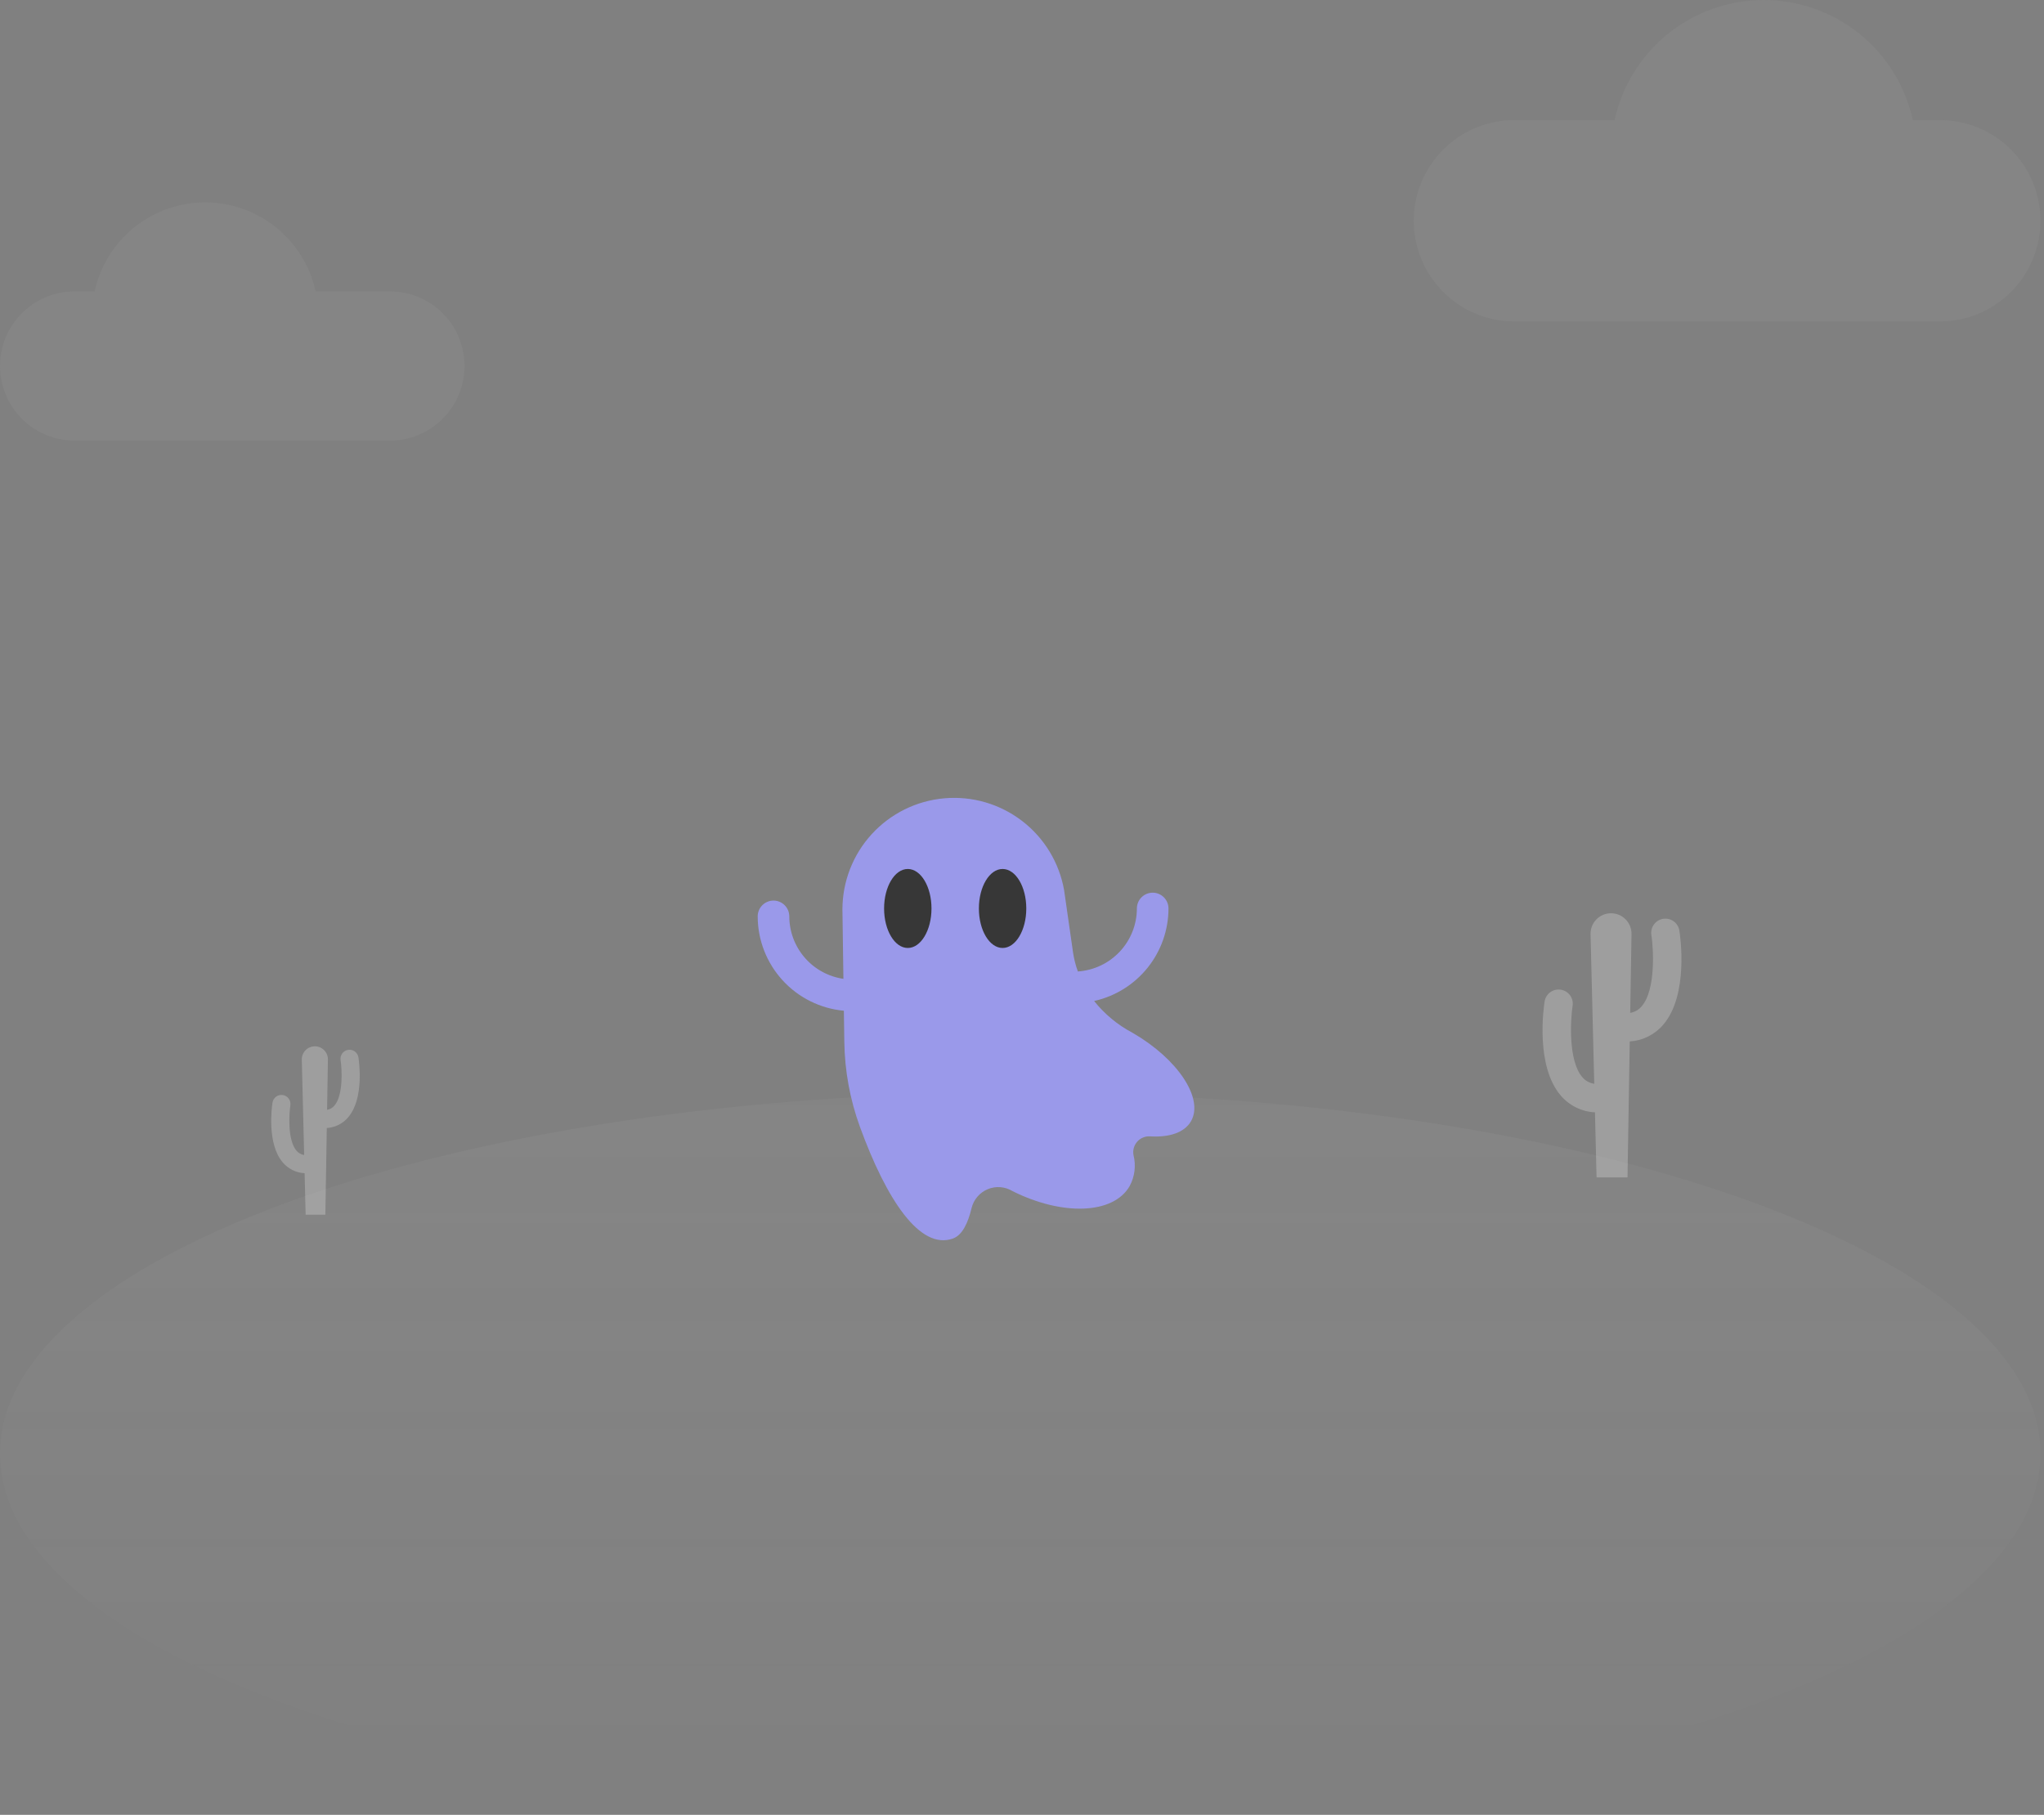 <svg width="455" height="404" viewBox="0 0 455 404" fill="none" xmlns="http://www.w3.org/2000/svg">
<rect x="0" y="0" width="455" height="404" fill="#808080" stroke="none"/>
<path opacity="0.05" d="M321.267 33.293C323.347 31.208 325.818 29.554 328.539 28.427C331.26 27.3 334.177 26.722 337.122 26.726H359.416C361.07 19.153 365.265 12.373 371.303 7.512C377.341 2.651 384.86 0 392.611 0C400.363 0 407.882 2.651 413.92 7.512C419.958 12.373 424.152 19.153 425.807 26.726H431.794C434.739 26.725 437.655 27.304 440.376 28.43C443.097 29.557 445.569 31.209 447.651 33.291C449.733 35.373 451.385 37.845 452.511 40.566C453.638 43.287 454.217 46.203 454.216 49.148C454.216 52.093 453.636 55.008 452.509 57.729C451.383 60.449 449.731 62.921 447.649 65.003C445.567 67.085 443.095 68.737 440.375 69.864C437.654 70.99 434.738 71.57 431.794 71.57H337.122C334.177 71.57 331.261 70.99 328.541 69.864C325.821 68.737 323.349 67.085 321.267 65.003C319.185 62.921 317.533 60.449 316.406 57.729C315.279 55.008 314.699 52.093 314.699 49.148C314.696 46.203 315.274 43.286 316.401 40.565C317.528 37.844 319.182 35.373 321.267 33.293ZM98.543 69.723C97.001 68.177 95.17 66.952 93.153 66.117C91.136 65.281 88.974 64.853 86.791 64.855H70.267C69.04 59.242 65.931 54.217 61.456 50.614C56.98 47.011 51.408 45.046 45.662 45.046C39.916 45.046 34.343 47.011 29.868 50.614C25.392 54.217 22.284 59.242 21.057 64.855H16.62C14.437 64.855 12.275 65.284 10.259 66.119C8.242 66.954 6.41 68.178 4.866 69.722C3.323 71.265 2.099 73.097 1.264 75.114C0.429 77.131 -0.001 79.292 9.44859e-07 81.475C-3.3631e-06 83.657 0.43 85.819 1.265 87.835C2.1 89.851 3.324 91.683 4.868 93.227C6.411 94.77 8.243 95.994 10.259 96.829C12.276 97.665 14.437 98.095 16.62 98.095H86.791C88.974 98.095 91.135 97.665 93.151 96.83C95.168 95.994 97 94.77 98.543 93.227C100.086 91.684 101.311 89.852 102.146 87.835C102.981 85.819 103.411 83.657 103.411 81.475C103.414 79.292 102.985 77.13 102.15 75.113C101.314 73.097 100.089 71.265 98.543 69.723Z" fill="#EEEEEE"/>
<path opacity="0.5" d="M373.838 207.173C373.774 206.763 373.631 206.369 373.415 206.015C373.2 205.66 372.916 205.352 372.581 205.107C372.246 204.862 371.866 204.686 371.463 204.588C371.06 204.49 370.641 204.473 370.231 204.537C369.821 204.601 369.428 204.745 369.074 204.961C368.72 205.178 368.412 205.462 368.168 205.797C367.924 206.132 367.748 206.513 367.651 206.916C367.554 207.32 367.537 207.738 367.602 208.148C368.055 211.087 368.631 220.296 365.454 224.002C364.804 224.784 363.895 225.307 362.892 225.475L363.181 207.936C363.191 207.329 363.08 206.726 362.854 206.163C362.628 205.6 362.292 205.087 361.866 204.655C361.439 204.223 360.931 203.881 360.37 203.648C359.81 203.415 359.208 203.296 358.601 203.299C357.994 203.301 357.394 203.425 356.835 203.662C356.277 203.9 355.771 204.246 355.348 204.682C354.925 205.117 354.593 205.633 354.372 206.198C354.151 206.763 354.045 207.367 354.06 207.974L354.884 241.258C353.841 241.11 352.89 240.58 352.214 239.771C349.037 236.065 349.613 226.856 350.066 223.917C350.13 223.508 350.113 223.09 350.015 222.687C349.918 222.284 349.742 221.904 349.498 221.57C349.254 221.235 348.946 220.951 348.592 220.736C348.238 220.52 347.845 220.376 347.436 220.312C347.026 220.248 346.608 220.265 346.206 220.362C345.803 220.46 345.423 220.636 345.088 220.88C344.754 221.124 344.47 221.432 344.254 221.786C344.039 222.139 343.895 222.532 343.83 222.942C343.604 224.39 341.779 237.284 347.415 243.87C348.362 244.983 349.528 245.891 350.84 246.535C352.151 247.18 353.582 247.549 355.042 247.619L355.4 262.106H362.287L362.787 231.838C364.219 231.749 365.618 231.373 366.901 230.731C368.184 230.088 369.324 229.194 370.253 228.101C375.889 221.515 374.064 208.621 373.838 207.173ZM79.789 235.388C79.707 234.861 79.418 234.388 78.987 234.074C78.556 233.759 78.018 233.629 77.491 233.712C76.964 233.794 76.491 234.082 76.177 234.513C75.862 234.944 75.732 235.483 75.814 236.01C76.103 237.883 76.47 243.754 74.445 246.116C74.031 246.615 73.451 246.948 72.812 247.055L72.996 235.875C73.003 235.488 72.932 235.103 72.788 234.744C72.644 234.385 72.43 234.058 72.158 233.783C71.886 233.508 71.562 233.289 71.204 233.141C70.847 232.993 70.464 232.917 70.077 232.919C69.69 232.92 69.307 232.999 68.951 233.15C68.595 233.302 68.272 233.523 68.003 233.8C67.733 234.078 67.522 234.406 67.381 234.767C67.24 235.127 67.172 235.512 67.181 235.899L67.707 257.116C67.042 257.022 66.436 256.684 66.005 256.168C63.98 253.806 64.347 247.936 64.636 246.062C64.718 245.535 64.588 244.997 64.273 244.566C63.959 244.135 63.486 243.846 62.959 243.764C62.432 243.681 61.894 243.812 61.463 244.126C61.032 244.44 60.743 244.913 60.661 245.44C60.516 246.364 59.353 254.583 62.946 258.781C63.55 259.491 64.293 260.069 65.129 260.48C65.965 260.891 66.877 261.127 67.807 261.171L68.036 270.406H72.426L72.745 251.112C73.658 251.055 74.549 250.815 75.367 250.405C76.185 249.996 76.912 249.426 77.504 248.729C81.097 244.531 79.934 236.312 79.789 235.388Z" fill="#BDBDBD"/>
<path opacity="0.05" d="M227.108 404C352.536 404 454.216 368.004 454.216 323.6C454.216 279.196 352.536 243.199 227.108 243.199C101.68 243.199 0 279.196 0 323.6C0 368.004 101.68 404 227.108 404Z" fill="url(#paint0_linear_117_408)"/>
<path d="M252.113 229.918C252.079 229.898 252.043 229.879 252.008 229.86C248.738 228.121 245.861 225.73 243.553 222.833C248.243 221.793 252.438 219.187 255.447 215.443C258.457 211.699 260.1 207.041 260.108 202.238C260.108 201.305 259.737 200.41 259.077 199.751C258.418 199.091 257.523 198.721 256.591 198.721C255.658 198.721 254.763 199.091 254.104 199.751C253.444 200.41 253.074 201.305 253.074 202.238C253.068 205.804 251.708 209.235 249.27 211.838C246.831 214.44 243.496 216.02 239.937 216.258C239.448 214.916 239.092 213.529 238.875 212.117L236.872 198.158C235.792 192.034 232.456 186.537 227.522 182.752C222.588 178.966 216.415 177.168 210.22 177.71C204.025 178.252 198.258 181.097 194.058 185.682C189.857 190.267 187.526 196.26 187.527 202.478L187.747 217.901C184.404 217.414 181.349 215.741 179.137 213.189C176.925 210.636 175.705 207.374 175.699 203.996C175.699 203.063 175.329 202.169 174.669 201.509C174.009 200.85 173.115 200.479 172.182 200.479C171.249 200.479 170.355 200.85 169.695 201.509C169.036 202.169 168.665 203.063 168.665 203.996C168.672 209.258 170.643 214.327 174.191 218.212C177.739 222.097 182.609 224.518 187.849 225.001L187.947 231.941C188.038 238.366 189.203 244.73 191.394 250.771C197.373 267.199 204.846 278.362 212.146 275.703C214.203 274.955 215.482 272.265 216.278 268.924C216.506 267.988 216.952 267.12 217.58 266.389C218.207 265.659 218.999 265.087 219.889 264.721C220.78 264.355 221.745 264.204 222.704 264.282C223.664 264.36 224.592 264.663 225.412 265.168C236.494 270.702 247.824 270.341 251.456 264.051C252.602 261.934 252.91 259.463 252.317 257.129C252.22 256.602 252.244 256.059 252.388 255.543C252.532 255.026 252.792 254.549 253.148 254.147C253.503 253.746 253.946 253.431 254.442 253.226C254.937 253.021 255.473 252.932 256.009 252.965C260.282 253.229 263.655 252.134 265.114 249.607C268.028 244.56 262.207 235.746 252.113 229.918Z" fill="#9A99EA"/>
<path d="M223.179 211.029C226.092 211.029 228.454 207.093 228.454 202.237C228.454 197.381 226.092 193.444 223.179 193.444C220.265 193.444 217.903 197.381 217.903 202.237C217.903 207.093 220.265 211.029 223.179 211.029Z" fill="#373737"/>
<path d="M202.076 211.029C204.99 211.029 207.352 207.093 207.352 202.237C207.352 197.381 204.99 193.444 202.076 193.444C199.163 193.444 196.801 197.381 196.801 202.237C196.801 207.093 199.163 211.029 202.076 211.029Z" fill="#373737"/>
<defs>
<linearGradient id="paint0_linear_117_408" x1="227" y1="243" x2="227" y2="404" gradientUnits="userSpaceOnUse">
<stop stop-color="#E5E5E5"/>
<stop offset="0.476" stop-color="#F4F4F4" stop-opacity="0.5"/>
<stop offset="1" stop-color="white" stop-opacity="0"/>
</linearGradient>
</defs>
</svg>
